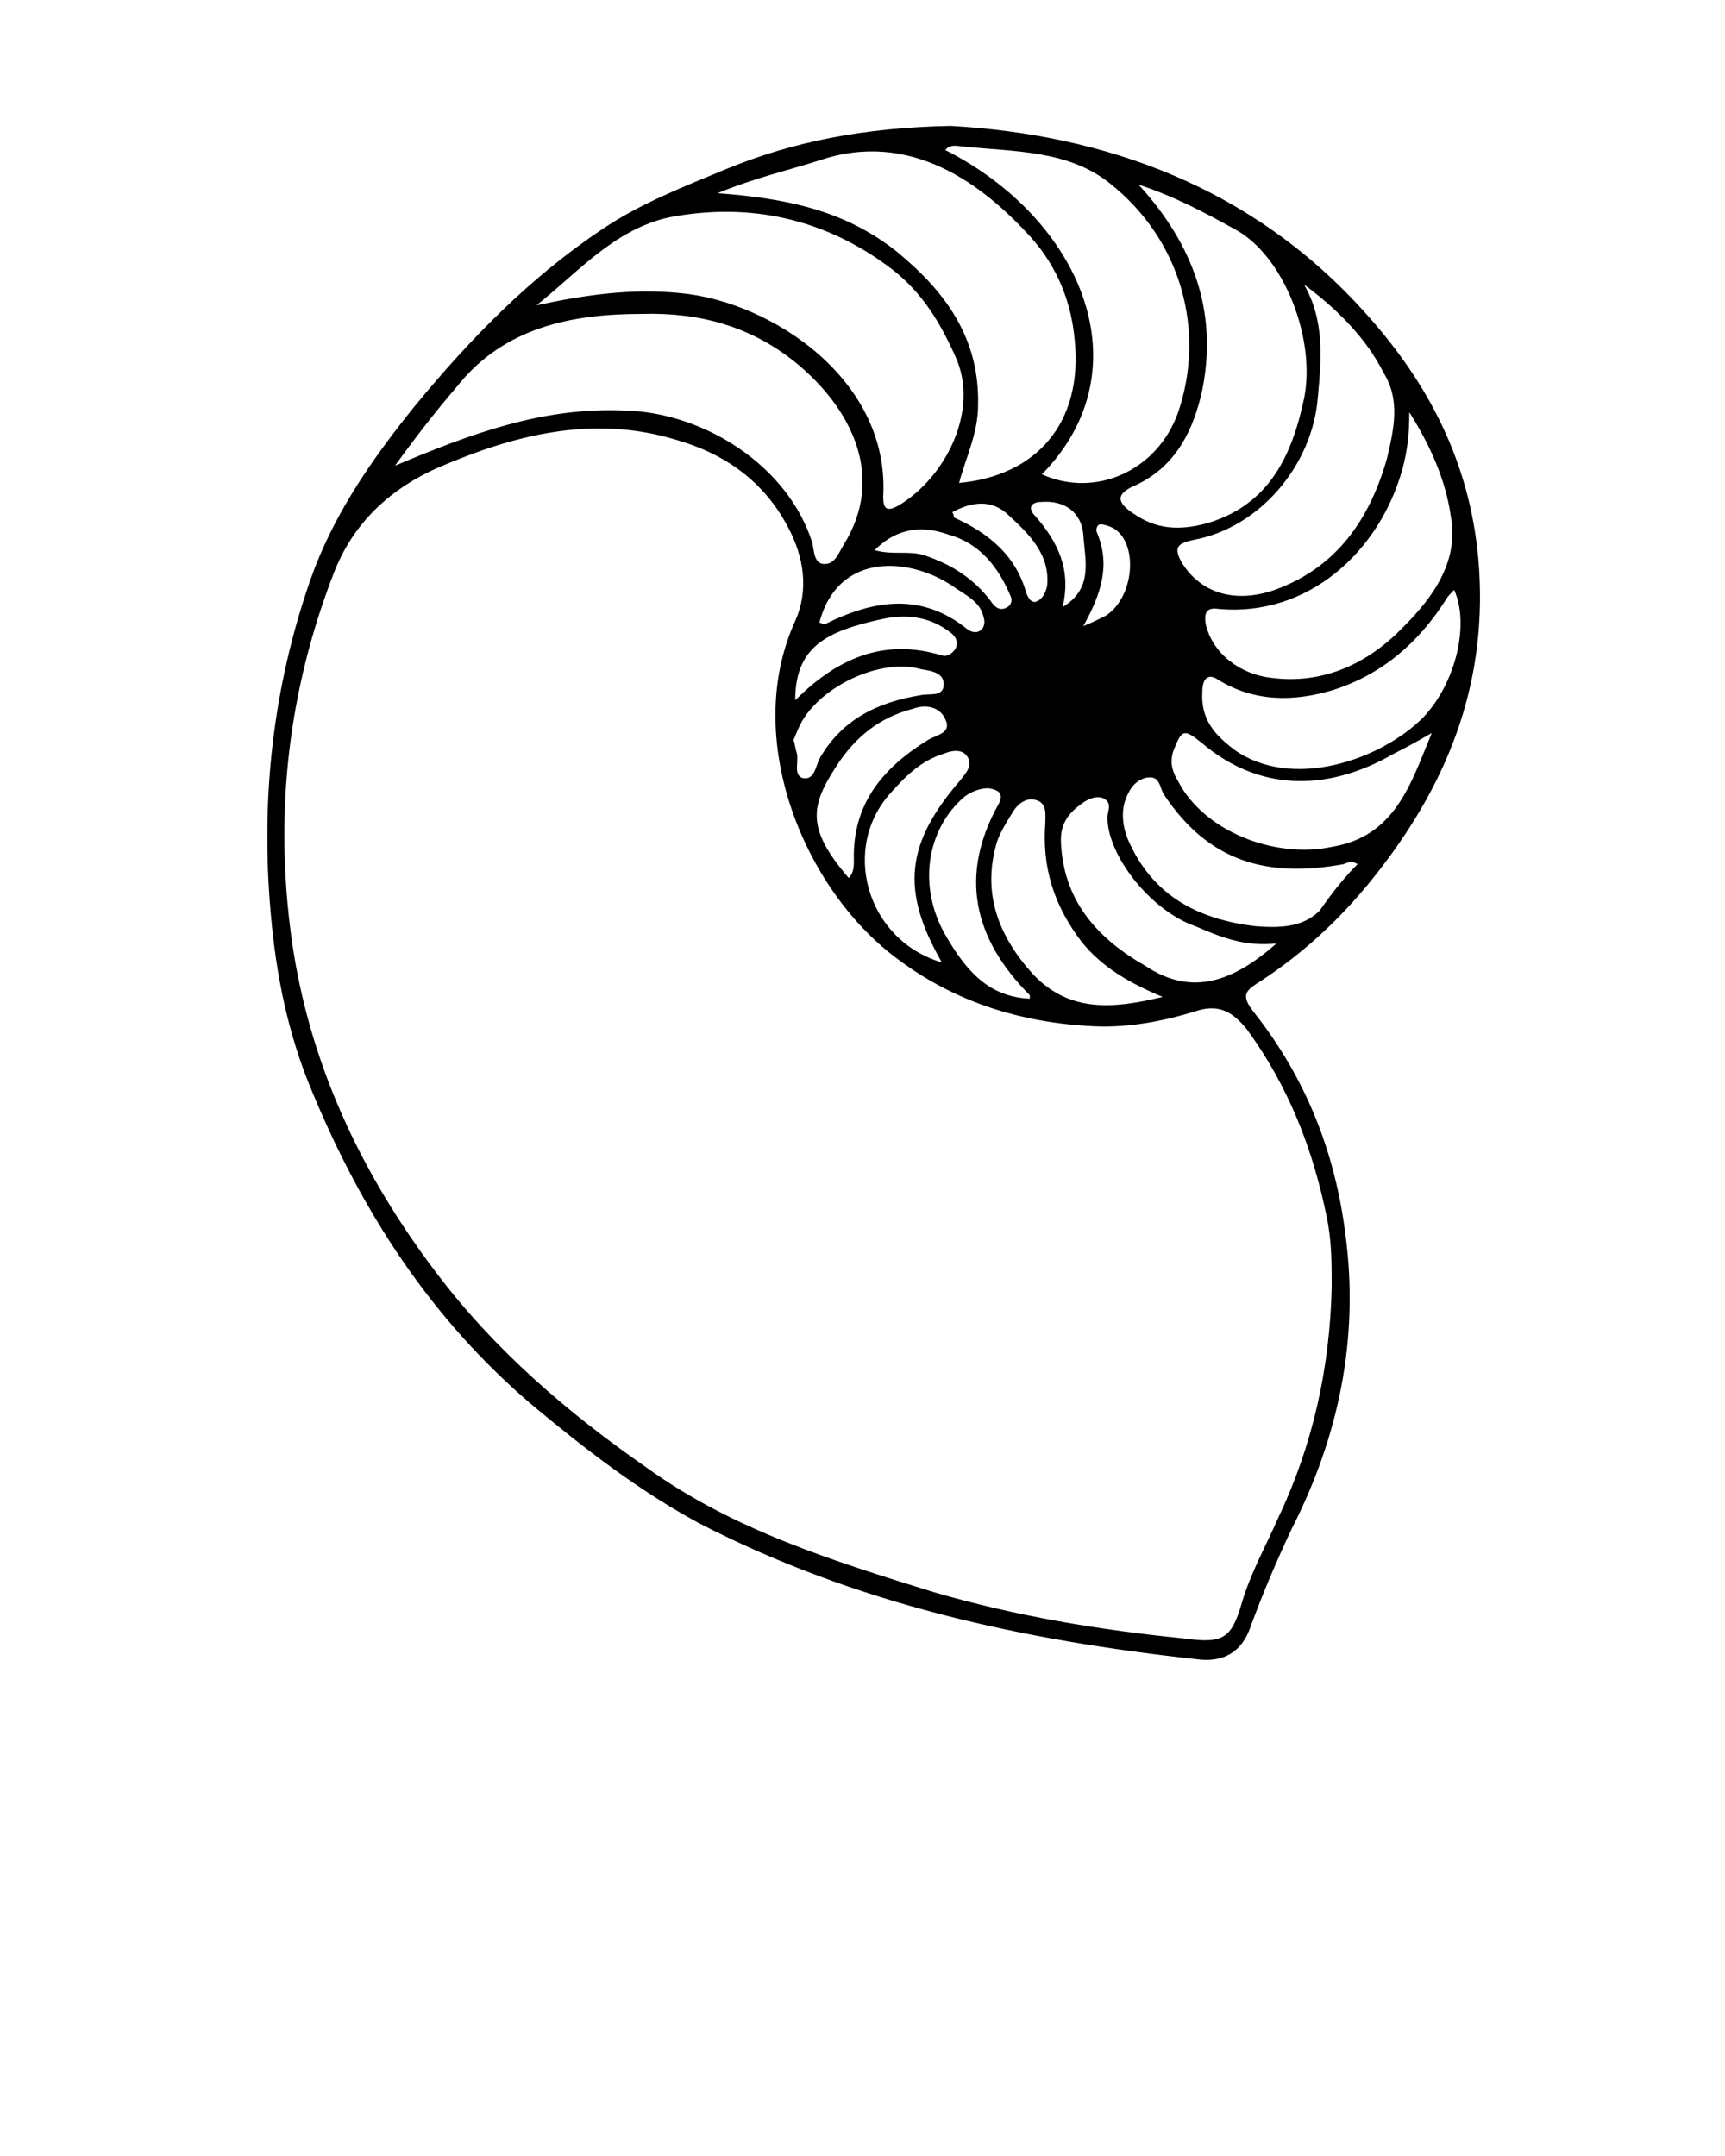 <?xml version="1.0" encoding="utf-8"?>
<!-- Generator: Adobe Illustrator 27.8.1, SVG Export Plug-In . SVG Version: 6.00 Build 0)  -->
<svg version="1.1" id="Lag_1" xmlns="http://www.w3.org/2000/svg" xmlns:xlink="http://www.w3.org/1999/xlink" x="0px" y="0px"
	 viewBox="0 0 100 125" style="enable-background:new 0 0 100 125;" xml:space="preserve">
<style type="text/css">
	.st0{fill:none;}
	.st1{fill-rule:evenodd;clip-rule:evenodd;}
</style>
<g>
	<g>
		<path class="st0" d="M13.9,51.6c0-15.1,0-30.2,0-45.2c0-0.9,0.2-1.1,1.1-1.1c23.8,0,47.5,0,71.3,0c0.9,0,1.1,0.2,1.1,1.1
			c0,30.2,0,60.3,0,90.5c0,0.9-0.2,1.1-1.1,1.1c-23.8,0-47.5,0-71.3,0c-0.9,0-1.1-0.2-1.1-1.1C13.9,81.8,13.9,66.7,13.9,51.6z
			 M55.1,7.3c-5,0.1-9.1,0.9-13,2.5c-2.5,1-5,1.9-7.2,3.5c-4.2,2.9-7.7,6.4-10.9,10.3c-2.4,3-4.6,6.2-6,10
			c-2.3,6.3-2.9,12.8-2.3,19.4c0.3,3.5,1.1,7,2.4,10.3c2.9,7,6.9,13.2,12.8,18.2c3,2.5,6.1,4.9,9.6,6.8c9,4.8,18.8,6.9,28.9,7.9
			c1.5,0.2,2.5-0.4,3.1-1.9c0.7-2,1.5-3.9,2.4-5.7c2.6-5.4,3.8-11,3.1-17c-0.6-4.8-2.3-9.1-5.3-12.9c-0.7-0.9-0.6-1.2,0.2-1.7
			c2.8-1.8,5.1-4,7.1-6.6c4.1-5.3,6.3-11.1,5.7-18c-0.5-5.6-2.9-10.1-6.5-14.2C72.5,10.8,64,7.8,55.1,7.3z"/>
		<path class="st1" d="M55.1,7.3c8.9,0.5,17.5,3.5,24.1,10.9c3.6,4,6,8.6,6.5,14.2c0.6,6.9-1.6,12.7-5.7,18c-2,2.6-4.3,4.8-7.1,6.6
			c-0.8,0.5-0.9,0.8-0.2,1.7c3,3.8,4.7,8.1,5.3,12.9c0.8,6-0.4,11.7-3.1,17c-0.9,1.9-1.7,3.8-2.4,5.7c-0.5,1.5-1.6,2.1-3.1,1.9
			c-10.1-1.1-19.8-3.2-28.9-7.9c-3.5-1.9-6.6-4.3-9.6-6.8C25,76.5,21,70.3,18.1,63.3C16.7,60,16,56.5,15.7,53
			c-0.6-6.6,0.1-13.1,2.3-19.4c1.3-3.7,3.5-6.9,6-10c3.2-3.9,6.7-7.5,10.9-10.3c2.2-1.5,4.8-2.5,7.2-3.5C46,8.2,50.1,7.4,55.1,7.3z
			 M77.2,74.6c0-1.4,0-2.7-0.3-4.1c-0.8-3.9-2.2-7.5-4.6-10.8c-0.8-1-1.6-1.5-2.9-1.1c-1.9,0.6-4,1-6,0.9c-4.2-0.2-8.1-1.4-11.5-4
			c-5.3-4-8.9-12.7-5.8-19.5c0.8-1.8,0.5-3.7-0.4-5.4c-1.4-2.7-3.7-4.3-6.5-5.1c-4.6-1.4-9-0.4-13.3,1.4c-3,1.2-5.3,3.2-6.5,6.2
			c-2.7,6.9-3.5,14-2.5,21.3c1,7.2,4,13.6,8.4,19.4c3.4,4.5,7.6,8.1,12.2,11.3c5,3.6,10.8,5.4,16.6,7.2c4.8,1.4,9.6,2.2,14.6,2.7
			c2.2,0.3,2.7,0,3.3-2.1c0.5-1.7,1.4-3.3,2.1-4.9C76.1,83.8,77.1,79.3,77.2,74.6z M22.9,27c4.5-1.9,8.6-3.4,13.3-3.2
			c4.6,0.1,9.5,3.2,10.9,7.7c0.1,0.5,0.1,1.2,0.7,1.2c0.6,0,0.8-0.6,1.1-1.1c2.5-4,0.4-8-2.8-10.6c-2.6-2.1-5.6-2.9-8.9-2.8
			c-4.1,0-8,0.8-10.7,4.2C25.3,23.8,24.2,25.2,22.9,27z M31.1,17.7c2.8-0.6,5.5-1,8.4-0.7c5.2,0.5,12.1,5,11.7,11.8
			c0,0.7,0.2,0.9,0.9,0.5c2.7-1.6,4.7-5.5,3.3-8.6c-0.9-2-1.9-3.7-3.7-5.1c-3.8-2.9-8.2-3.9-12.9-3C35.6,13.3,33.5,15.8,31.1,17.7z
			 M41.6,11.2c4,0.3,7.4,1,10.4,3.4c2.8,2.3,4.8,5,4.7,8.9c0,1.6-0.7,3-1.1,4.5c4.4-0.4,7.2-3.4,6.7-8.3c-0.2-2.2-1-4.2-2.5-5.9
			c-2.8-3.1-7-6.3-12.3-4.5C45.6,9.9,43.8,10.3,41.6,11.2z M60.4,27.5c3.1,1.4,6.7-0.2,7.9-3.6c1.6-4.7,0.2-10-4-13.3
			c-2.4-1.9-5.5-1.8-8.4-2.1c-0.3,0-0.8-0.2-1.1,0.2C62.7,12.7,66.4,21.4,60.4,27.5z M66,10.7c3.2,3.5,4.6,7.4,3.7,11.9
			c-0.5,2.3-1.5,4.4-3.8,5.5c-1.2,0.5-1.3,1,0,1.8c1.4,0.9,2.8,0.8,4.2,0.4c3.5-1.1,4.8-3.9,5.5-7.2c0.7-3.5-1.2-8.3-4-9.8
			C69.8,12.3,68.1,11.4,66,10.7z M75.6,16.5c1.2,2.1,1,4.3,0.8,6.5c-0.3,4-3.4,7.6-7.2,8.3c-0.9,0.2-1.2,0.4-0.7,1.3
			c1.1,1.8,3.1,2.4,5.4,1.6c3.6-1.3,5.5-4.1,6.5-7.6c0.4-1.7,0.8-3.4-0.2-5C79.2,19.6,77.5,17.9,75.6,16.5z M81.7,23.9
			c0,1.2-0.1,2.2-0.4,3.3c-1.3,4.7-5.4,8.6-10.7,8.1c-0.7-0.1-0.8,0.3-0.7,0.9c0.4,1.7,2,2.9,3.8,3.1c3.1,0.4,5.7-0.9,7.7-3
			c1.7-1.7,3.2-3.8,2.7-6.4C83.8,27.8,82.9,25.8,81.7,23.9z M84.3,34.2c-0.2,0.2-0.4,0.4-0.5,0.6c-1.6,2.5-3.7,4.3-6.5,5.2
			c-2.3,0.7-4.6,0.7-6.7-0.6c-0.6-0.4-0.9,0-0.9,0.7c-0.1,1.6,0.7,2.5,1.9,3.4c3.3,2.3,8.4,0.6,10.9-1.9
			C84.4,39.6,85.2,36.2,84.3,34.2z M83,42.5c-0.7,0.4-1.4,0.8-2.2,1.2c-4,2.3-7.9,2.1-11.1-0.6c-1.1-0.9-1.2-0.8-1.7,0.5
			c-0.2,0.7,0,1.2,0.3,1.7c1.5,2.9,5.6,4.5,8.9,3.8C80.9,48.5,81.8,45.4,83,42.5z M78.7,50.1c-0.3-0.2-0.6-0.1-0.8,0
			c-4.4,0.8-7.8-0.1-10.4-4c-0.3-0.4-0.2-1.2-1.1-1c-0.7,0.2-1,0.8-1.2,1.4c-0.2,0.7-0.1,1.5,0.2,2.2c1.4,3.2,4,4.6,7.4,5
			c1.3,0.1,2.7,0.1,3.7-0.9C77.2,51.8,77.9,50.9,78.7,50.1z M74,54.7c-1.9,0.2-3.3-0.4-4.7-1c-2.6-0.9-5.1-4.1-5.1-6.3
			c0-0.4,0.3-0.8-0.2-1.1c-0.4-0.2-0.9,0-1.3,0.3c-0.7,0.5-1.2,1.1-1.2,2.1c0.1,3.5,2.1,5.7,4.9,7.3C69.1,57.8,71.5,56.9,74,54.7z
			 M67.4,57.8c-1.9-0.8-3.5-1.7-4.7-3.2c-1.6-2.1-2.3-4.3-2.1-6.9c0-0.5,0.1-1.1-0.5-1.3c-0.6-0.2-1.1,0.2-1.4,0.7
			c-0.3,0.5-0.7,1.1-0.9,1.7c-0.9,3,0.1,5.5,2.1,7.7C62,58.7,64.5,58.5,67.4,57.8z M54.6,55.8c-2.4-4.2-2.1-6.9,1.1-10.6
			c0.3-0.4,0.7-0.8,0.4-1.3c-0.3-0.5-0.9-0.4-1.4-0.2c-1.3,0.4-2.2,1.3-3,2.2C48.7,49.1,50.2,54.5,54.6,55.8z M59.7,57.9
			c0-0.2,0-0.2,0-0.2c-3.3-3.3-4.1-7-1.8-11.1c0.3-0.6,0-0.8-0.6-0.9c-0.5,0-1,0.2-1.4,0.5c-2.2,1.9-2.7,5.2-1.1,8
			C55.9,56.1,57.2,57.8,59.7,57.9z M49.2,50.9c0.3-0.3,0.3-0.7,0.3-1c-0.1-3.3,1.7-5.4,4.3-7c0.5-0.3,1.4-0.4,1-1.2
			c-0.3-0.7-1.1-0.9-1.9-0.6c-1.9,0.5-3.3,1.6-4.4,3.3C47,46.7,46.7,48,49.2,50.9z M46,42.9c0.1,0.3,0.1,0.5,0.2,0.8
			c0.1,0.5-0.2,1.2,0.3,1.4c0.7,0.2,0.8-0.7,1-1.1c1.3-2.3,3.4-3.3,5.9-3.7c0.5-0.1,1.2,0.1,1.3-0.5c0.1-0.8-0.7-0.9-1.3-1
			c-2.4-0.7-6.1,1.1-7.1,3.4C46.2,42.4,46.1,42.7,46,42.9z M47.5,36.1c0.1,0,0.2,0.1,0.3,0.1c2.8-1.4,5.6-1.9,8.3,0.3
			c0.3,0.2,0.6,0.2,0.8,0c0.2-0.2,0.2-0.5,0.1-0.8c-0.2-0.8-1-1.2-1.6-1.6C52.9,32.3,48.6,31.9,47.5,36.1z M46.1,40.6
			c2.5-2.5,5.2-3.6,8.5-2.6c0.3,0.1,0.6-0.1,0.8-0.4c0.2-0.5-0.1-0.8-0.4-1c-1.2-0.9-2.6-1-3.9-0.7C47.9,36.6,46.1,37.5,46.1,40.6z
			 M50.7,31.9c1.1,0.3,2,0,2.9,0.3c1.5,0.5,2.8,1.3,3.8,2.6c0.2,0.3,0.5,0.7,1,0.4c0.2-0.1,0.3-0.4,0.2-0.6
			c-0.7-1.7-1.8-3.1-3.6-3.6C53.6,30.5,52.1,30.5,50.7,31.9z M55.2,29.7c0.1,0.1,0.1,0.3,0.1,0.3c2,0.9,3.6,2.2,4.2,4.4
			c0.1,0.2,0.2,0.5,0.5,0.5c0.4-0.1,0.6-0.5,0.7-0.9c0.2-1.8-1-3-2.2-4.1C57.5,28.9,56.3,29.1,55.2,29.7z M61.6,35.2
			c1.8-1.1,1.3-2.7,1.2-4.2c-0.1-1.3-1.1-2-2.4-1.9c-0.7,0-0.8,0.4-0.4,0.8C61.4,31.5,62.1,33.1,61.6,35.2z M62.8,36.3
			c0.5-0.2,0.9-0.4,1.3-0.6c1.7-1.1,1.9-4.3,0.4-5.1c-0.2-0.1-0.5-0.2-0.7-0.2c-0.2,0-0.3,0.3-0.2,0.5
			C64.4,32.8,63.8,34.5,62.8,36.3z"/>
		<path class="st0" d="M77.2,74.6c-0.1,4.7-1.1,9.2-3.2,13.4c-0.8,1.6-1.6,3.1-2.1,4.9c-0.7,2.1-1.1,2.4-3.3,2.1
			c-4.9-0.6-9.8-1.3-14.6-2.7c-5.8-1.7-11.6-3.6-16.6-7.2c-4.5-3.2-8.8-6.8-12.2-11.3c-4.3-5.8-7.4-12.2-8.4-19.4
			c-1-7.3-0.2-14.4,2.5-21.3c1.2-3,3.5-5,6.5-6.2c4.3-1.8,8.7-2.7,13.3-1.4c2.8,0.8,5.1,2.4,6.5,5.1c0.9,1.8,1.2,3.6,0.4,5.4
			c-3.1,6.8,0.5,15.4,5.8,19.5c3.4,2.6,7.3,3.9,11.5,4c2,0.1,4-0.2,6-0.9c1.4-0.5,2.2,0,2.9,1.1c2.4,3.2,3.8,6.9,4.6,10.8
			C77.1,71.9,77.2,73.3,77.2,74.6z"/>
		<path class="st0" d="M22.9,27c1.3-1.7,2.4-3.2,3.6-4.7c2.8-3.4,6.6-4.2,10.7-4.2c3.3,0,6.3,0.7,8.9,2.8c3.2,2.7,5.3,6.6,2.8,10.6
			c-0.3,0.5-0.5,1.1-1.1,1.1c-0.6,0-0.6-0.8-0.7-1.2c-1.4-4.6-6.3-7.6-10.9-7.7C31.5,23.6,27.3,25.1,22.9,27z"/>
		<path class="st0" d="M31.1,17.7c2.4-1.9,4.5-4.5,7.7-5.1c4.7-0.9,9,0.1,12.9,3c1.7,1.3,2.8,3.1,3.7,5.1c1.4,3.1-0.6,6.9-3.3,8.6
			c-0.7,0.4-0.9,0.3-0.9-0.5C51.5,22,44.7,17.5,39.4,17C36.5,16.7,33.8,17.1,31.1,17.7z"/>
		<path class="st0" d="M41.6,11.2c2.2-0.9,4.1-1.4,5.9-2c5.2-1.8,9.5,1.4,12.3,4.5c1.5,1.7,2.3,3.7,2.5,5.9c0.5,4.8-2.2,7.8-6.7,8.3
			c0.5-1.5,1.1-2.9,1.1-4.5c0-3.9-1.9-6.6-4.7-8.9C49,12.3,45.5,11.6,41.6,11.2z"/>
		<path class="st0" d="M60.4,27.5c6-6.2,2.2-14.8-5.6-18.9c0.3-0.4,0.7-0.3,1.1-0.2c2.9,0.3,6,0.2,8.4,2.1c4.2,3.3,5.7,8.6,4,13.3
			C67.2,27.4,63.5,28.9,60.4,27.5z"/>
		<path class="st0" d="M66,10.7c2.1,0.7,3.8,1.6,5.6,2.6c2.8,1.5,4.7,6.3,4,9.8c-0.7,3.3-2,6.1-5.5,7.2c-1.4,0.4-2.8,0.5-4.2-0.4
			c-1.2-0.7-1.1-1.2,0-1.8c2.4-1.1,3.4-3.2,3.8-5.5C70.6,18.1,69.2,14.2,66,10.7z"/>
		<path class="st0" d="M75.6,16.5c1.9,1.4,3.5,3.1,4.7,5.1c0.9,1.6,0.6,3.4,0.2,5c-0.9,3.5-2.9,6.3-6.5,7.6
			c-2.3,0.8-4.3,0.2-5.4-1.6c-0.5-0.9-0.2-1.1,0.7-1.3c3.8-0.7,6.9-4.3,7.2-8.3C76.6,20.8,76.8,18.6,75.6,16.5z"/>
		<path class="st0" d="M81.7,23.9c1.2,1.9,2,3.9,2.4,6c0.5,2.7-1,4.7-2.7,6.4c-2,2.1-4.6,3.4-7.7,3c-1.8-0.2-3.4-1.4-3.8-3.1
			c-0.1-0.6-0.1-1,0.7-0.9c5.3,0.6,9.4-3.4,10.7-8.1C81.6,26.2,81.8,25.1,81.7,23.9z"/>
		<path class="st0" d="M84.3,34.2c0.9,2.1,0,5.5-1.8,7.2c-2.5,2.5-7.6,4.2-10.9,1.9c-1.2-0.8-2-1.8-1.9-3.4c0.1-0.7,0.3-1.1,0.9-0.7
			c2.1,1.3,4.4,1.3,6.7,0.6c2.8-0.9,4.9-2.7,6.5-5.2C84,34.5,84.2,34.4,84.3,34.2z"/>
		<path class="st0" d="M83,42.5c-1.2,2.9-2.1,6-5.8,6.7c-3.3,0.7-7.4-0.9-8.9-3.8c-0.3-0.5-0.5-1-0.3-1.7c0.4-1.4,0.6-1.5,1.7-0.5
			c3.2,2.7,7.1,2.9,11.1,0.6C81.6,43.3,82.3,42.9,83,42.5z"/>
		<path class="st0" d="M78.7,50.1c-0.7,0.9-1.5,1.8-2.2,2.6c-1,1.1-2.4,1.1-3.7,0.9c-3.3-0.3-6-1.7-7.4-5c-0.3-0.7-0.4-1.5-0.2-2.2
			c0.2-0.6,0.5-1.3,1.2-1.4c0.8-0.2,0.8,0.6,1.1,1c2.6,3.9,6,4.7,10.4,4C78.1,50,78.3,49.8,78.7,50.1z"/>
		<path class="st0" d="M74,54.7c-2.5,2.1-4.8,3.1-7.6,1.5c-2.8-1.6-4.8-3.9-4.9-7.3c0-1,0.5-1.6,1.2-2.1c0.4-0.2,0.8-0.5,1.3-0.3
			c0.5,0.2,0.2,0.7,0.2,1.1c0,2.2,2.5,5.3,5.1,6.3C70.7,54.3,72.1,54.9,74,54.7z"/>
		<path class="st0" d="M67.4,57.8c-2.9,0.7-5.5,0.8-7.5-1.4c-1.9-2.2-3-4.7-2.1-7.7c0.2-0.6,0.6-1.2,0.9-1.7
			c0.3-0.5,0.8-0.9,1.4-0.7c0.6,0.2,0.5,0.8,0.5,1.3c-0.3,2.6,0.5,4.9,2.1,6.9C63.9,56.1,65.5,57,67.4,57.8z"/>
		<path class="st0" d="M54.6,55.8c-4.4-1.3-5.9-6.7-2.9-10c0.8-0.9,1.7-1.9,3-2.2c0.5-0.1,1.1-0.3,1.4,0.2c0.3,0.5-0.1,0.9-0.4,1.3
			C52.5,48.9,52.2,51.6,54.6,55.8z"/>
		<path class="st0" d="M59.7,57.9c-2.5-0.1-3.8-1.8-4.9-3.7c-1.6-2.8-1.1-6.1,1.1-8c0.4-0.4,0.8-0.5,1.4-0.5c0.6,0,0.9,0.3,0.6,0.9
			c-2.3,4.2-1.4,7.9,1.8,11.1C59.7,57.6,59.7,57.7,59.7,57.9z"/>
		<path class="st0" d="M49.2,50.9c-2.4-2.9-2.2-4.2-0.7-6.5c1.1-1.6,2.5-2.8,4.4-3.3c0.7-0.2,1.5-0.1,1.9,0.6c0.4,0.8-0.5,0.9-1,1.2
			c-2.6,1.6-4.4,3.7-4.3,7C49.4,50.2,49.5,50.6,49.2,50.9z"/>
		<path class="st0" d="M46,42.9c0.1-0.2,0.2-0.5,0.3-0.8c1.1-2.3,4.7-4.1,7.1-3.4c0.5,0.1,1.4,0.3,1.3,1c-0.1,0.6-0.8,0.4-1.3,0.5
			c-2.5,0.4-4.6,1.5-5.9,3.7c-0.3,0.4-0.3,1.3-1,1.1c-0.6-0.2-0.2-0.9-0.3-1.4C46.2,43.4,46.1,43.2,46,42.9z"/>
		<path class="st0" d="M47.5,36.1c1.2-4.2,5.4-3.8,7.9-2.1c0.6,0.4,1.3,0.8,1.6,1.6c0.1,0.3,0.2,0.6-0.1,0.8c-0.2,0.2-0.6,0.3-0.8,0
			c-2.7-2.2-5.5-1.7-8.3-0.3C47.7,36.2,47.5,36.1,47.5,36.1z"/>
		<path class="st0" d="M46.1,40.6c0-3.2,1.8-4,4.9-4.7c1.3-0.3,2.7-0.2,3.9,0.7c0.3,0.3,0.7,0.5,0.4,1c-0.1,0.3-0.5,0.5-0.8,0.4
			C51.3,37,48.6,38.1,46.1,40.6z"/>
		<path class="st0" d="M50.7,31.9c1.4-1.4,2.8-1.4,4.3-1c1.8,0.6,2.9,1.9,3.6,3.6c0.1,0.3,0,0.5-0.2,0.6c-0.5,0.2-0.8-0.1-1-0.4
			c-1-1.3-2.3-2.1-3.8-2.6C52.8,31.9,51.9,32.1,50.7,31.9z"/>
		<path class="st0" d="M55.2,29.7c1.2-0.6,2.3-0.8,3.3,0.2c1.2,1.1,2.4,2.2,2.2,4.1c0,0.4-0.2,0.8-0.7,0.9c-0.3,0.1-0.5-0.2-0.5-0.5
			c-0.6-2.3-2.2-3.5-4.2-4.4C55.2,29.9,55.2,29.8,55.2,29.7z"/>
		<path class="st0" d="M61.6,35.2c0.5-2.1-0.2-3.8-1.6-5.2c-0.5-0.5-0.3-0.8,0.4-0.8c1.3-0.1,2.4,0.6,2.4,1.9
			C62.8,32.5,63.3,34.2,61.6,35.2z"/>
		<path class="st0" d="M62.8,36.3c1-1.8,1.6-3.5,0.9-5.4c-0.1-0.2,0-0.5,0.2-0.5c0.2,0,0.5,0.1,0.7,0.2c1.5,0.9,1.2,4.1-0.4,5.1
			C63.7,35.9,63.3,36,62.8,36.3z"/>
	</g>
</g>
</svg>

